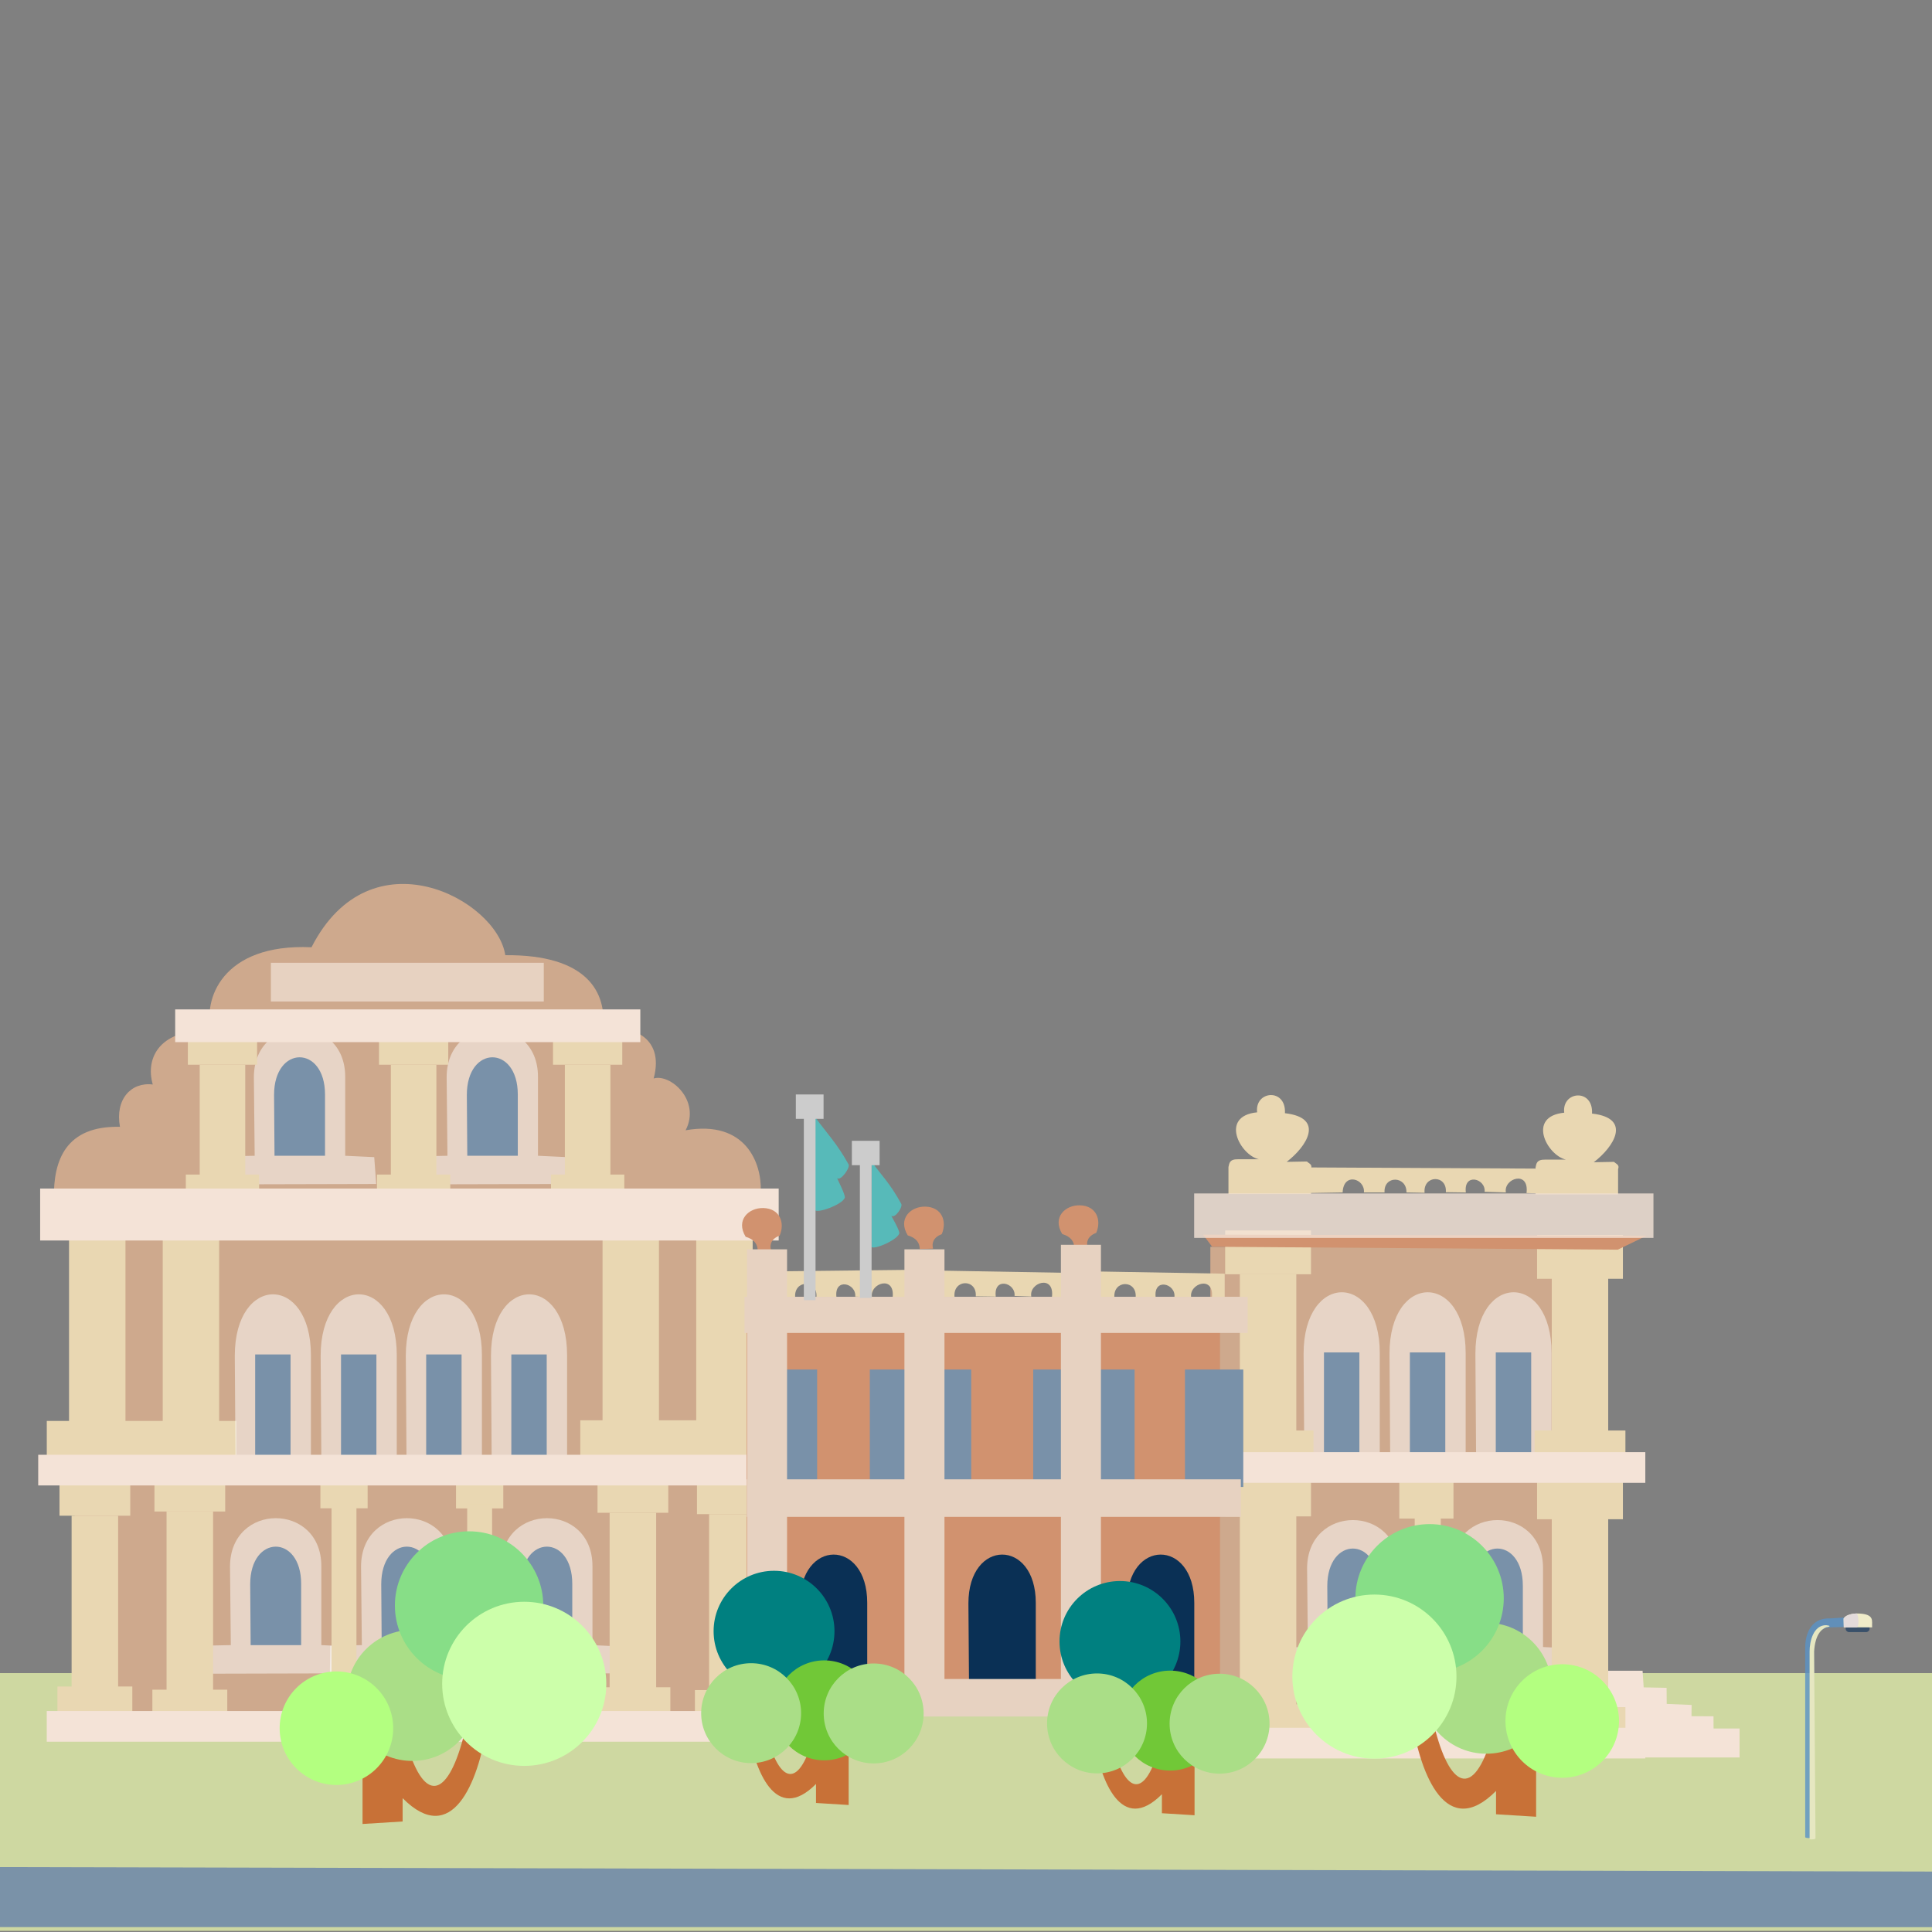 <?xml version="1.0" encoding="UTF-8" standalone="no"?>
<!DOCTYPE svg PUBLIC "-//W3C//DTD SVG 1.1//EN" "http://www.w3.org/Graphics/SVG/1.1/DTD/svg11.dtd">
<svg width="100%" height="100%" viewBox="0 0 540 540" version="1.1" xmlns="http://www.w3.org/2000/svg" xmlns:xlink="http://www.w3.org/1999/xlink" xml:space="preserve" xmlns:serif="http://www.serif.com/" style="fill-rule:evenodd;clip-rule:evenodd;stroke-linejoin:round;stroke-miterlimit:2;">
    <rect x="0" y="0" width="540" height="540" fill="#808080" stroke="none"/>
    <g transform="matrix(0.289,0,0,0.862,32.869,-87.396)">
        <g id="bg">
            <rect id="rect2493" x="-113.748" y="643.898" width="1868.74" height="83.568" style="fill:rgb(206,216,161);"/>
        </g>
    </g>
    <g id="building" transform="matrix(1,0,0,1,-270,-90)">
        <g id="g3818" transform="matrix(0.862,0,0,0.862,368.101,2.604)">
            <rect id="rect959" x="278.652" y="505.67" width="127.987" height="165.115" style="fill:rgb(206,169,141);"/>
            <path id="path2560" d="M357.165,635.433L346.909,635.64L346.793,644.706L396.569,644.583L395.93,635.875L386.519,635.433L386.519,609.816C386.519,589.048 356.905,589.073 356.905,609.987L357.165,635.433Z" style="fill:white;fill-opacity:0.5;fill-rule:nonzero;"/>
            <path id="path2562" d="M363.597,635.433L379.972,635.433L379.972,615.563C379.972,599.453 363.452,599.472 363.452,615.695L363.597,635.433Z" style="fill:rgb(121,145,169);fill-rule:nonzero;"/>
            <path id="path1120-9" d="M310.279,635.433L300.024,635.64L299.908,644.706L349.684,644.583L349.045,635.875L339.634,635.433L339.634,609.816C339.634,589.048 310.02,589.073 310.02,609.987L310.279,635.433Z" style="fill:white;fill-opacity:0.5;fill-rule:nonzero;"/>
            <path id="path1120-9-1" d="M316.711,635.433L333.087,635.433L333.087,615.563C333.087,599.453 316.566,599.472 316.566,615.695L316.711,635.433Z" style="fill:rgb(121,145,169);fill-rule:nonzero;"/>
            <path id="path1244" d="M311.285,488.544L284.52,488.544L284.52,479.81C284.806,478.591 284.811,477.232 287.619,477.274L294.381,477.274C288.221,475.878 281.614,463.251 293.818,462.06C292.97,455.017 303.275,454.09 302.833,462.342C315.952,463.839 309.839,473.219 303.397,478.12L309.967,478.001C310.599,478.664 311.846,478.916 311.285,480.374L311.285,488.544Z" style="fill:rgb(233,215,178);fill-rule:nonzero;"/>
            <path id="path1244-7" d="M410.859,488.664L384.094,488.664L384.094,479.93C384.38,478.711 384.385,477.351 387.193,477.394L393.955,477.394C387.795,475.998 381.188,463.371 393.391,462.18C392.544,455.137 402.849,454.21 402.407,462.462C415.526,463.958 409.412,473.338 402.971,478.239L409.541,478.121C410.173,478.783 411.42,479.035 410.859,480.493L410.859,488.664Z" style="fill:rgb(233,215,178);fill-rule:nonzero;"/>
            <path id="path1261" d="M388.265,480.329L310.283,479.924L310.08,488.238L321.547,488.035C321.797,481.356 328.887,483.597 328.442,488.035L335.134,488.035C334.764,482.436 342.383,482.589 342.232,488.035L348.113,488.145C347.565,482.331 355.445,482.174 355.007,487.958L361.497,488.051C360.673,481.556 368.02,483.504 367.58,487.832L374.475,488.035C373.641,483.474 382.11,480.699 381.167,488.238L388.265,488.44L388.265,480.329Z" style="fill:rgb(233,215,178);fill-rule:nonzero;"/>
            <path id="rect1094-5" d="M403.311,643.118L402.729,661.848L277.733,661.848L277.733,671.242L450.247,671.242L450.247,661.848L441.815,661.848L441.796,657.899L434.66,657.865L434.699,654.216L426.623,653.884L426.589,648.666L419.156,648.514L418.797,643.127L403.311,643.118Z" style="fill:rgb(244,227,215);fill-rule:nonzero;"/>
            <g id="g2558" transform="matrix(0.733,0,0,0.733,-116.678,200.887)">
                <path id="path1120" d="M580.872,507.145L614.268,507.145L614.268,462.814C614.268,426.873 580.576,426.916 580.576,463.11L580.872,507.145Z" style="fill:white;fill-opacity:0.5;fill-rule:nonzero;"/>
                <rect id="rect1122" x="589.59" y="462.518" width="15.664" height="44.626" style="fill:rgb(121,145,169);"/>
                <path id="path2534" d="M618.872,507.145L652.268,507.145L652.268,462.814C652.268,426.873 618.576,426.916 618.576,463.11L618.872,507.145Z" style="fill:white;fill-opacity:0.5;fill-rule:nonzero;"/>
                <rect id="rect2536" x="627.59" y="462.518" width="15.664" height="44.626" style="fill:rgb(121,145,169);"/>
                <path id="path2540" d="M656.872,507.145L690.268,507.145L690.268,462.814C690.268,426.873 656.576,426.916 656.576,463.11L656.872,507.145Z" style="fill:white;fill-opacity:0.5;fill-rule:nonzero;"/>
                <rect id="rect2542" x="665.59" y="462.518" width="15.664" height="44.626" style="fill:rgb(121,145,169);"/>
            </g>
            <g id="g2530" transform="matrix(0.733,0,0,0.733,-116.678,200.887)">
                <rect id="rect955" x="683.858" y="410.546" width="37.969" height="19.388" style="fill:rgb(233,215,178);"/>
                <rect id="rect957" x="690.361" y="428.227" width="24.963" height="69.23" style="fill:rgb(233,215,178);"/>
                <rect id="rect955-9" x="682.749" y="497.052" width="40.187" height="15.838" style="fill:rgb(233,215,178);"/>
                <rect id="rect955-5" x="545.884" y="408.546" width="37.969" height="19.388" style="fill:rgb(233,215,178);"/>
                <rect id="rect957-4" x="552.387" y="427.86" width="24.963" height="69.597" style="fill:rgb(233,215,178);"/>
                <rect id="rect955-9-2" x="544.775" y="497.052" width="40.187" height="15.838" style="fill:rgb(233,215,178);"/>
                <rect id="rect955-5-2" x="545.884" y="512.996" width="37.969" height="22.045" style="fill:rgb(233,215,178);"/>
                <rect id="rect957-4-5" x="552.387" y="532.105" width="24.963" height="86.868" style="fill:rgb(233,215,178);"/>
                <rect id="rect955-9-2-1" x="544.775" y="618.179" width="40.187" height="18.009" style="fill:rgb(233,215,178);"/>
                <rect id="rect955-92-9" x="622.919" y="516.915" width="23.959" height="19.09" style="fill:rgb(233,215,178);"/>
                <rect id="rect957-45-7" x="629.72" y="535.532" width="11.55" height="87.355" style="fill:rgb(233,215,178);"/>
                <rect id="rect955-9-8-3" x="615.624" y="620.169" width="40.187" height="15.838" style="fill:rgb(233,215,178);"/>
                <rect id="rect955-92" x="683.858" y="516.915" width="37.969" height="19.388" style="fill:rgb(233,215,178);"/>
                <rect id="rect957-45" x="690.361" y="534.431" width="24.963" height="88.783" style="fill:rgb(233,215,178);"/>
                <rect id="rect955-9-8" x="682.749" y="619.421" width="40.187" height="15.838" style="fill:rgb(233,215,178);"/>
            </g>
            <rect id="rect1094" x="277.306" y="572.25" width="142.38" height="9.943" style="fill:rgb(244,227,215);"/>
            <path id="path1598" d="M279.241,505.645L276.283,501.726L420.118,502.06L410.748,506.595L279.241,505.645Z" style="fill:rgb(209,146,111);fill-rule:nonzero;"/>
            <rect id="rect1094-8" x="273.4" y="488.36" width="148.925" height="14.413" style="fill:rgb(244,227,215);fill-opacity:0.8;"/>
            <rect id="rect2532" x="277.306" y="661.624" width="142.38" height="9.943" style="fill:rgb(244,227,215);"/>
        </g>
        <g id="g3654" transform="matrix(0.862,0,0,0.862,368.101,2.604)">
            <path id="path2125" d="M132.867,487.48C133.175,478.63 128.058,464.463 108.505,467.878C113.495,458.2 103.551,449.455 98.144,451.077C102.001,436.859 89.42,433.199 81.623,435.676C83.312,422.977 76.368,410.865 50.036,411.109C47.34,393.04 6.368,370.97 -12.8,408.533C-42.027,407.218 -48.102,425.826 -45.228,435.676C-61.584,434.721 -66.861,444.078 -64.269,453.037C-71.26,452.158 -76.563,457.826 -74.91,466.758C-92.381,466.36 -96.54,477.481 -96.322,490L132.867,487.48Z" style="fill:rgb(206,169,141);fill-rule:nonzero;"/>
            <rect id="rect959-5" x="-89.566" y="502.313" width="218.315" height="154.497" style="fill:rgb(206,169,141);"/>
            <path id="path1120-0" d="M-9.618,573.262L14.847,573.262L14.847,540.786C14.847,514.456 -9.835,514.488 -9.835,541.002L-9.618,573.262Z" style="fill:white;fill-opacity:0.5;fill-rule:nonzero;"/>
            <rect id="rect1122-7" x="-3.231" y="540.569" width="11.475" height="32.693" style="fill:rgb(121,145,169);"/>
            <path id="path1120-5-9" d="M17.994,573.262L42.459,573.262L42.459,540.786C42.459,514.456 17.777,514.488 17.777,541.002L17.994,573.262Z" style="fill:white;fill-opacity:0.5;fill-rule:nonzero;"/>
            <rect id="rect1122-5-7" x="24.381" y="540.569" width="11.475" height="32.693" style="fill:rgb(121,145,169);"/>
            <path id="path1120-5-5-3" d="M45.606,573.262L70.071,573.262L70.071,540.786C70.071,514.456 45.39,514.488 45.39,541.002L45.606,573.262Z" style="fill:white;fill-opacity:0.5;fill-rule:nonzero;"/>
            <rect id="rect1122-5-6-9" x="51.993" y="540.569" width="11.475" height="32.693" style="fill:rgb(121,145,169);"/>
            <path id="path1120-9-4" d="M3.524,634.817L-6.732,635.025L-6.847,644.09L42.929,643.967L42.289,635.259L32.878,634.817L32.878,609.201C32.878,588.432 3.264,588.457 3.264,609.371L3.524,634.817Z" style="fill:white;fill-opacity:0.5;fill-rule:nonzero;"/>
            <path id="path1120-9-1-9" d="M9.956,634.817L26.332,634.817L26.332,614.947C26.332,598.837 9.811,598.857 9.811,615.079L9.956,634.817Z" style="fill:rgb(121,145,169);fill-rule:nonzero;"/>
            <path id="path1223-5" d="M48.944,634.817L38.688,635.025L38.573,644.09L88.349,643.967L87.709,635.259L78.299,634.817L78.299,609.201C78.299,588.432 48.684,588.457 48.684,609.371L48.944,634.817Z" style="fill:white;fill-opacity:0.5;fill-rule:nonzero;"/>
            <path id="path1225-9" d="M55.376,634.817L71.752,634.817L71.752,614.947C71.752,598.837 55.231,598.857 55.231,615.079L55.376,634.817Z" style="fill:rgb(121,145,169);fill-rule:nonzero;"/>
            <path id="path1983" d="M-38.966,634.817L-49.222,635.025L-49.337,644.09L0.439,643.967L-0.201,635.259L-9.611,634.817L-9.611,609.201C-9.611,588.432 -39.226,588.457 -39.226,609.371L-38.966,634.817Z" style="fill:white;fill-opacity:0.5;fill-rule:nonzero;"/>
            <path id="path1985" d="M-32.534,634.817L-16.158,634.817L-16.158,614.947C-16.158,598.837 -32.679,598.857 -32.679,615.079L-32.534,634.817Z" style="fill:rgb(121,145,169);fill-rule:nonzero;"/>
            <path id="path2078" d="M31.28,476.145L21.024,476.353L20.909,485.418L70.685,485.295L70.045,476.588L60.634,476.145L60.634,450.529C60.634,429.76 31.02,429.785 31.02,450.699L31.28,476.145Z" style="fill:white;fill-opacity:0.5;fill-rule:nonzero;"/>
            <path id="path2080" d="M37.712,476.145L54.088,476.145L54.088,456.275C54.088,440.165 37.567,440.185 37.567,456.407L37.712,476.145Z" style="fill:rgb(121,145,169);fill-rule:nonzero;"/>
            <path id="path2084" d="M-31.227,476.145L-41.483,476.353L-41.599,485.418L8.177,485.295L7.538,476.588L-1.873,476.145L-1.873,450.529C-1.873,429.76 -31.487,429.785 -31.487,450.699L-31.227,476.145Z" style="fill:white;fill-opacity:0.5;fill-rule:nonzero;"/>
            <path id="path2086" d="M-24.795,476.145L-8.42,476.145L-8.42,456.275C-8.42,440.165 -24.94,440.185 -24.94,456.407L-24.795,476.145Z" style="fill:rgb(121,145,169);fill-rule:nonzero;"/>
            <g id="g2321" transform="matrix(0.733,0,0,0.733,-430.759,200.271)">
                <rect id="rect957-4-8" x="504.387" y="411.012" width="24.963" height="87.918" style="fill:rgb(233,215,178);"/>
                <rect id="rect955-9-2-6" x="453.1" y="493.663" width="83.862" height="21.978" style="fill:rgb(233,215,178);"/>
                <rect id="rect957-4-8-8" x="462.945" y="410.361" width="24.963" height="85.284" style="fill:rgb(233,215,178);"/>
                <rect id="rect955-92-95" x="740.723" y="517.677" width="31.299" height="17.212" style="fill:rgb(233,215,178);"/>
                <rect id="rect957-45-5" x="746.084" y="534.889" width="20.579" height="78.694" style="fill:rgb(233,215,178);"/>
                <rect id="rect955-9-8-6" x="739.809" y="612.724" width="33.128" height="14.061" style="fill:rgb(233,215,178);"/>
                <rect id="rect2013" x="574.131" y="519.053" width="20.901" height="13.256" style="fill:rgb(233,215,178);"/>
                <rect id="rect2015" x="579.075" y="530.507" width="11.012" height="82.299" style="fill:rgb(233,215,178);"/>
                <rect id="rect2017" x="572.8" y="612.478" width="23.561" height="14.141" style="fill:rgb(233,215,178);"/>
                <rect id="rect2021" x="696.723" y="517.219" width="31.299" height="17.068" style="fill:rgb(233,215,178);"/>
                <rect id="rect2023" x="702.084" y="534.286" width="20.579" height="78.033" style="fill:rgb(233,215,178);"/>
                <rect id="rect2025" x="695.809" y="611.467" width="33.128" height="13.943" style="fill:rgb(233,215,178);"/>
                <rect id="rect2029" x="634.131" y="519.053" width="20.901" height="13.313" style="fill:rgb(233,215,178);"/>
                <rect id="rect2031" x="639.075" y="530.555" width="11.012" height="82.649" style="fill:rgb(233,215,178);"/>
                <rect id="rect2033" x="632.8" y="612.876" width="23.561" height="14.202" style="fill:rgb(233,215,178);"/>
                <rect id="rect2037" x="500.723" y="516.302" width="31.299" height="17.429" style="fill:rgb(233,215,178);"/>
                <rect id="rect2039" x="506.083" y="533.731" width="20.579" height="79.687" style="fill:rgb(233,215,178);"/>
                <rect id="rect2041" x="499.809" y="612.547" width="33.128" height="14.238" style="fill:rgb(233,215,178);"/>
                <rect id="rect2045" x="458.723" y="518.887" width="31.299" height="16.706" style="fill:rgb(233,215,178);"/>
                <rect id="rect2047" x="464.083" y="535.593" width="20.579" height="76.38" style="fill:rgb(233,215,178);"/>
                <rect id="rect2049" x="457.809" y="611.138" width="33.128" height="13.647" style="fill:rgb(233,215,178);"/>
                <rect id="rect2068" x="740.387" y="409.645" width="24.963" height="89.066" style="fill:rgb(233,215,178);"/>
                <rect id="rect2070" x="689.1" y="493.376" width="83.862" height="22.266" style="fill:rgb(233,215,178);"/>
                <rect id="rect2072" x="698.945" y="408.986" width="24.963" height="86.398" style="fill:rgb(233,215,178);"/>
                <rect id="rect2090" x="677.036" y="321.231" width="30.635" height="14.855" style="fill:rgb(233,215,178);"/>
                <rect id="rect2092" x="682.283" y="336.087" width="20.142" height="51.304" style="fill:rgb(233,215,178);"/>
                <rect id="rect2094" x="676.141" y="384.675" width="32.425" height="12.136" style="fill:rgb(233,215,178);"/>
                <rect id="rect2098" x="600.057" y="321.231" width="30.635" height="14.855" style="fill:rgb(233,215,178);"/>
                <rect id="rect2100" x="605.304" y="336.087" width="20.142" height="51.304" style="fill:rgb(233,215,178);"/>
                <rect id="rect2102" x="599.162" y="384.675" width="32.425" height="12.136" style="fill:rgb(233,215,178);"/>
                <rect id="rect2104" x="515.504" y="321.231" width="30.635" height="14.855" style="fill:rgb(233,215,178);"/>
                <rect id="rect2106" x="520.75" y="336.087" width="20.142" height="51.304" style="fill:rgb(233,215,178);"/>
                <rect id="rect2108" x="514.609" y="384.675" width="32.425" height="12.136" style="fill:rgb(233,215,178);"/>
            </g>
            <rect id="rect2159" x="-25.971" y="413.574" width="88.487" height="12.546" style="fill:rgb(231,210,193);"/>
            <rect id="rect1094-8-49-6" x="-57.003" y="428.688" width="150.821" height="10.612" style="fill:rgb(244,227,215);"/>
            <path id="path2176" d="M-37.456,573.262L-12.991,573.262L-12.991,540.786C-12.991,514.456 -37.673,514.488 -37.673,541.002L-37.456,573.262Z" style="fill:white;fill-opacity:0.5;fill-rule:nonzero;"/>
            <rect id="rect2178" x="-31.069" y="540.569" width="11.475" height="32.693" style="fill:rgb(121,145,169);"/>
            <rect id="rect1094-89" x="-101.416" y="573.099" width="238.391" height="9.943" style="fill:rgb(244,227,215);"/>
            <rect id="rect1094-89-3" x="-98.649" y="656.189" width="235.032" height="9.943" style="fill:rgb(244,227,215);"/>
            <rect id="rect1094-8-49" x="-100.789" y="486.772" width="239.471" height="16.849" style="fill:rgb(244,227,215);"/>
        </g>
        <g id="g3744" transform="matrix(0.862,0,0,0.862,368.101,2.604)">
            <rect id="rect959-3" x="128.257" y="533.085" width="153.526" height="122.621" style="fill:rgb(209,146,111);"/>
            <path id="path1261-7" d="M283.297,514.378L242.933,513.678C242.933,513.678 243.061,521.329 242.767,522.093C242.446,522.926 242.975,522.108 247.54,522.194C246.993,516.381 254.873,516.223 254.435,522.007L260.924,522.1C260.1,515.605 267.448,517.553 267.008,521.881L272.437,522.084C271.604,517.523 280.072,514.748 279.129,522.287L283.297,522.489L283.297,514.378Z" style="fill:rgb(233,215,178);fill-rule:nonzero;"/>
            <path id="path1310" d="M231.449,514.09L191.085,513.389C191.085,513.389 191.212,521.041 190.918,521.804C190.598,522.637 191.127,521.819 195.692,521.905C195.145,516.092 203.024,515.934 202.587,521.718L209.076,521.812C208.252,515.316 215.6,517.264 215.159,521.593L220.589,521.795C219.755,517.235 228.224,514.46 227.281,521.998L231.448,522.201L231.449,514.09Z" style="fill:rgb(233,215,178);fill-rule:nonzero;"/>
            <path id="path1312" d="M238.83,505.826C238.369,504.014 238.891,502.211 241.656,501.116C243.427,496.963 241.7,492.361 236.382,492.207C231.645,492.07 227.296,496.06 230.621,501.52C233.523,502.4 234.484,504.008 234.524,505.961L238.83,505.826Z" style="fill:rgb(209,146,111);fill-rule:nonzero;"/>
            <path id="path1310-9" d="M179.787,513.15L139.424,513.603C139.424,513.603 139.551,521.254 139.257,522.018C138.937,522.851 139.466,522.033 144.031,522.119C143.483,516.306 151.363,516.148 150.925,521.932L157.415,522.025C156.591,515.53 163.938,517.478 163.498,521.806L168.928,522.009C168.094,517.448 176.563,514.673 175.62,522.212L179.787,522.414L179.787,513.15Z" style="fill:rgb(233,215,178);fill-rule:nonzero;"/>
            <rect id="rect1344" x="221.211" y="545.459" width="32.881" height="38.072" style="fill:rgb(121,145,169);"/>
            <rect id="rect1344-2" x="168.236" y="545.459" width="32.881" height="38.072" style="fill:rgb(121,145,169);"/>
            <rect id="rect1344-2-5" x="128.848" y="545.459" width="22.302" height="38.072" style="fill:rgb(121,145,169);"/>
            <rect id="rect1344-2-5-6" x="270.411" y="545.459" width="18.917" height="38.072" style="fill:rgb(121,145,169);"/>
            <path id="path1120-9-1-3" d="M251.789,646.896L273.44,646.896L273.44,621.109C273.44,600.201 251.598,600.227 251.598,621.281L251.789,646.896Z" style="fill:rgb(10,48,85);fill-rule:nonzero;"/>
            <path id="path1120-9-1-3-4" d="M200.393,646.896L222.044,646.896L222.044,621.109C222.044,600.201 200.201,600.227 200.201,621.281L200.393,646.896Z" style="fill:rgb(10,48,85);fill-rule:nonzero;"/>
            <path id="path1120-9-1-3-4-7" d="M145.742,646.896L167.392,646.896L167.392,621.109C167.392,600.201 145.55,600.227 145.55,621.281L145.742,646.896Z" style="fill:rgb(10,48,85);fill-rule:nonzero;"/>
            <rect id="rect1094-8-4" x="128.353" y="581.057" width="160.177" height="12.165" style="fill:rgb(231,210,193);"/>
            <rect id="rect1094-8-4-8" x="127.603" y="521.864" width="163.147" height="11.724" style="fill:rgb(231,210,193);"/>
            <path id="path1312-4" d="M188.733,506.257C188.272,504.445 188.794,502.642 191.559,501.547C193.33,497.394 191.603,492.792 186.285,492.638C181.548,492.501 177.199,496.49 180.524,501.951C183.426,502.831 184.387,504.438 184.427,506.392L188.733,506.257Z" style="fill:rgb(209,146,111);fill-rule:nonzero;"/>
            <path id="path1312-4-0" d="M136.182,506.714C135.721,504.902 136.243,503.099 139.008,502.004C140.779,497.851 139.053,493.249 133.734,493.095C128.997,492.958 124.648,496.947 127.973,502.408C130.875,503.288 131.836,504.895 131.876,506.849L136.182,506.714Z" style="fill:rgb(209,146,111);fill-rule:nonzero;"/>
            <rect id="rect1263" x="230.193" y="505.016" width="12.979" height="148.962" style="fill:rgb(231,210,193);"/>
            <rect id="rect1263-9" x="179.457" y="506.481" width="12.979" height="148.962" style="fill:rgb(231,210,193);"/>
            <rect id="rect1263-9-3" x="128.417" y="506.481" width="12.979" height="148.962" style="fill:rgb(231,210,193);"/>
            <rect id="rect1687" x="125.045" y="645.802" width="160.177" height="12.165" style="fill:rgb(231,210,193);"/>
            <path id="path2456" d="M150.578,463.753C154.148,468.604 157.718,472.367 161.288,478.843C162.109,479.767 158.826,484.422 157.686,483.419C157.384,483.154 160.411,488.834 160.12,489.747C159.389,492.036 150.594,495.105 150.481,493.642L150.578,463.753Z" style="fill:rgb(87,186,185);fill-rule:nonzero;"/>
            <path id="path2456-1" d="M168.82,478.083C172.39,482.934 174.791,485.135 178.361,491.611C179.182,492.534 176.386,496.606 175.246,495.602C174.944,495.337 178.068,500.433 177.777,501.346C177.047,503.636 168.835,506.996 168.723,505.533L168.82,478.083Z" style="fill:rgb(87,186,185);fill-rule:nonzero;"/>
            <rect id="rect2409" x="146.839" y="463.479" width="3.794" height="59.481" style="fill:rgb(204,204,204);"/>
            <rect id="rect2409-0" x="144.239" y="456.266" width="8.993" height="7.906" style="fill:rgb(204,204,204);"/>
            <rect id="rect2409-3" x="165.012" y="477.823" width="3.794" height="44.409" style="fill:rgb(204,204,204);"/>
            <rect id="rect2409-0-9" x="162.413" y="471.295" width="8.993" height="7.906" style="fill:rgb(204,204,204);"/>
        </g>
    </g>
    <g id="foreground" transform="matrix(1,0,0,1,-270,-90)">
        <g id="g3830" transform="matrix(0.862,0,0,0.862,368.101,2.604)">
            <path id="path2303" d="M384.278,690.469L384.278,666.005L369.492,666.005C363.163,685.757 355.49,679.89 350.773,659.036L344.078,659.354C346.804,676.978 355.266,698.247 371.281,682.1L371.281,689.663L384.278,690.469Z" style="fill:rgb(200,113,55);fill-rule:nonzero;"/>
            <circle id="circle2305" cx="368.148" cy="648.8" r="21.231" style="fill:rgb(170,222,135);"/>
            <circle id="circle2307" cx="349.733" cy="619.631" r="24.054" style="fill:rgb(135,222,135);"/>
            <circle id="circle2309" cx="392.746" cy="659.419" r="18.408" style="fill:rgb(179,255,128);"/>
            <circle id="circle2311" cx="331.848" cy="645.029" r="26.608" style="fill:rgb(204,255,170);"/>
        </g>
        <g id="g3854" transform="matrix(0.862,0,0,0.862,368.101,2.604)">
            <path id="path1101-8-8-0" d="M161.371,686.657L161.371,666.726L149.325,666.726C144.168,682.818 137.917,678.037 134.075,661.048L128.62,661.307C130.84,675.665 137.735,692.994 150.782,679.838L150.782,686L161.371,686.657Z" style="fill:rgb(200,113,55);fill-rule:nonzero;"/>
            <circle id="path983-5-5-2-1-0" cx="137.177" cy="630.312" r="19.597" style="fill:rgb(0,128,128);"/>
            <circle id="path983-5-5-2-9-1-4" cx="153.449" cy="655.968" r="16.202" style="fill:rgb(113,200,55);"/>
            <circle id="path983-5-5-2-9-8-6-3" cx="169.481" cy="656.971" r="16.202" style="fill:rgb(170,222,135);"/>
            <circle id="path983-5-5-2-9-8-2-1-8" cx="129.747" cy="656.88" r="16.202" style="fill:rgb(170,222,135);"/>
        </g>
        <g id="g3866" transform="matrix(0.862,0,0,0.862,368.101,2.604)">
            <path id="path1101-4" d="M3.748,692.809L3.748,668.345L18.534,668.345C24.863,688.097 32.536,682.229 37.252,661.375L43.948,661.693C41.222,679.317 32.759,700.587 16.744,684.44L16.744,692.003L3.748,692.809Z" style="fill:rgb(200,113,55);fill-rule:nonzero;"/>
            <g id="path983-5-4" transform="matrix(-1,0,0,1,0,0)">
                <circle cx="-19.878" cy="651.139" r="21.231" style="fill:rgb(170,222,135);"/>
            </g>
            <g id="path983-5-5-7" transform="matrix(-1,0,0,1,0,0)">
                <circle cx="-38.293" cy="621.97" r="24.054" style="fill:rgb(135,222,135);"/>
            </g>
            <g id="path983-5-8-9" transform="matrix(-1,0,0,1,0,0)">
                <circle cx="4.721" cy="661.758" r="18.408" style="fill:rgb(179,255,128);"/>
            </g>
            <g id="path983-55" transform="matrix(-1,0,0,1,0,0)">
                <circle cx="-56.178" cy="647.368" r="26.608" style="fill:rgb(204,255,170);"/>
            </g>
        </g>
        <g id="g3842" transform="matrix(0.862,0,0,0.862,368.101,2.604)">
            <path id="path3490" d="M273.528,689.98L273.528,670.049L261.482,670.049C256.326,686.141 250.074,681.361 246.232,664.371L240.777,664.63C242.998,678.988 249.892,696.316 262.94,683.161L262.94,689.323L273.528,689.98Z" style="fill:rgb(200,113,55);fill-rule:nonzero;"/>
            <circle id="circle3492" cx="249.335" cy="633.635" r="19.597" style="fill:rgb(0,128,128);"/>
            <circle id="circle3494" cx="265.607" cy="659.291" r="16.202" style="fill:rgb(113,200,55);"/>
            <circle id="circle3496" cx="281.639" cy="660.294" r="16.202" style="fill:rgb(170,222,135);"/>
            <circle id="circle3498" cx="241.904" cy="660.203" r="16.202" style="fill:rgb(170,222,135);"/>
        </g>
        <g id="g3878" transform="matrix(0.862,0,0,0.862,368.101,2.604)">
            <path id="rect1528-1" d="M484.221,625.858L479.535,626.155C472.808,625.913 471.503,632.185 471.528,635.598L471.528,697.089C471.528,697.258 472.154,697.394 472.932,697.394C473.711,697.394 474.337,697.258 474.337,697.089L474.337,635.598C474.66,630.317 477.673,629.057 479.594,629.061L484.043,628.943L484.221,625.858Z" style="fill:rgb(89,146,199);fill-opacity:0.8;fill-rule:nonzero;"/>
            <path id="rect1537-1" d="M492.409,629.447C492.409,628.809 491.89,628.29 491.252,628.29L485.794,628.29C485.155,628.29 484.637,628.809 484.637,629.447C484.637,630.086 485.155,630.604 485.794,630.604L491.252,630.604C491.89,630.604 492.409,630.086 492.409,629.447Z" style="fill:rgb(57,80,106);"/>
            <path id="path1535-9" d="M484.044,629.062L493.239,629.062C493.029,627.081 494.393,624.588 488.196,624.553C486.026,624.639 484.496,625.282 483.984,626.214L484.044,629.062Z" style="fill:rgb(240,236,201);fill-rule:nonzero;"/>
            <path id="rect1528-5-8" d="M478.347,628.355C474.231,628.291 472.93,633.496 472.955,636.909L472.955,697.506C472.955,697.675 472.687,697.811 473.465,697.811C474.244,697.811 474.872,697.675 474.87,697.506L474.423,636.909C474.747,631.628 476.597,629.739 478.34,629.031C479.97,628.79 479.614,628.483 478.347,628.355L478.347,628.355Z" style="fill:rgb(230,231,193);fill-rule:nonzero;"/>
            <path id="path1535-0-6" d="M484.044,629.062L488.018,629.062C489.315,629.274 488.766,624.804 488.196,624.553C486.026,624.639 484.496,625.282 483.984,626.214L484.044,629.062Z" style="fill:rgb(227,219,219);fill-rule:nonzero;"/>
        </g>
        <g id="path3502" transform="matrix(1.054,0,0,1.054,270,-130.252)">
            <path d="M0,720L512.382,720.024L512.382,705.274L0,704.084L0,720Z" style="fill:rgb(122,146,168);fill-rule:nonzero;"/>
        </g>
    </g>
</svg>
